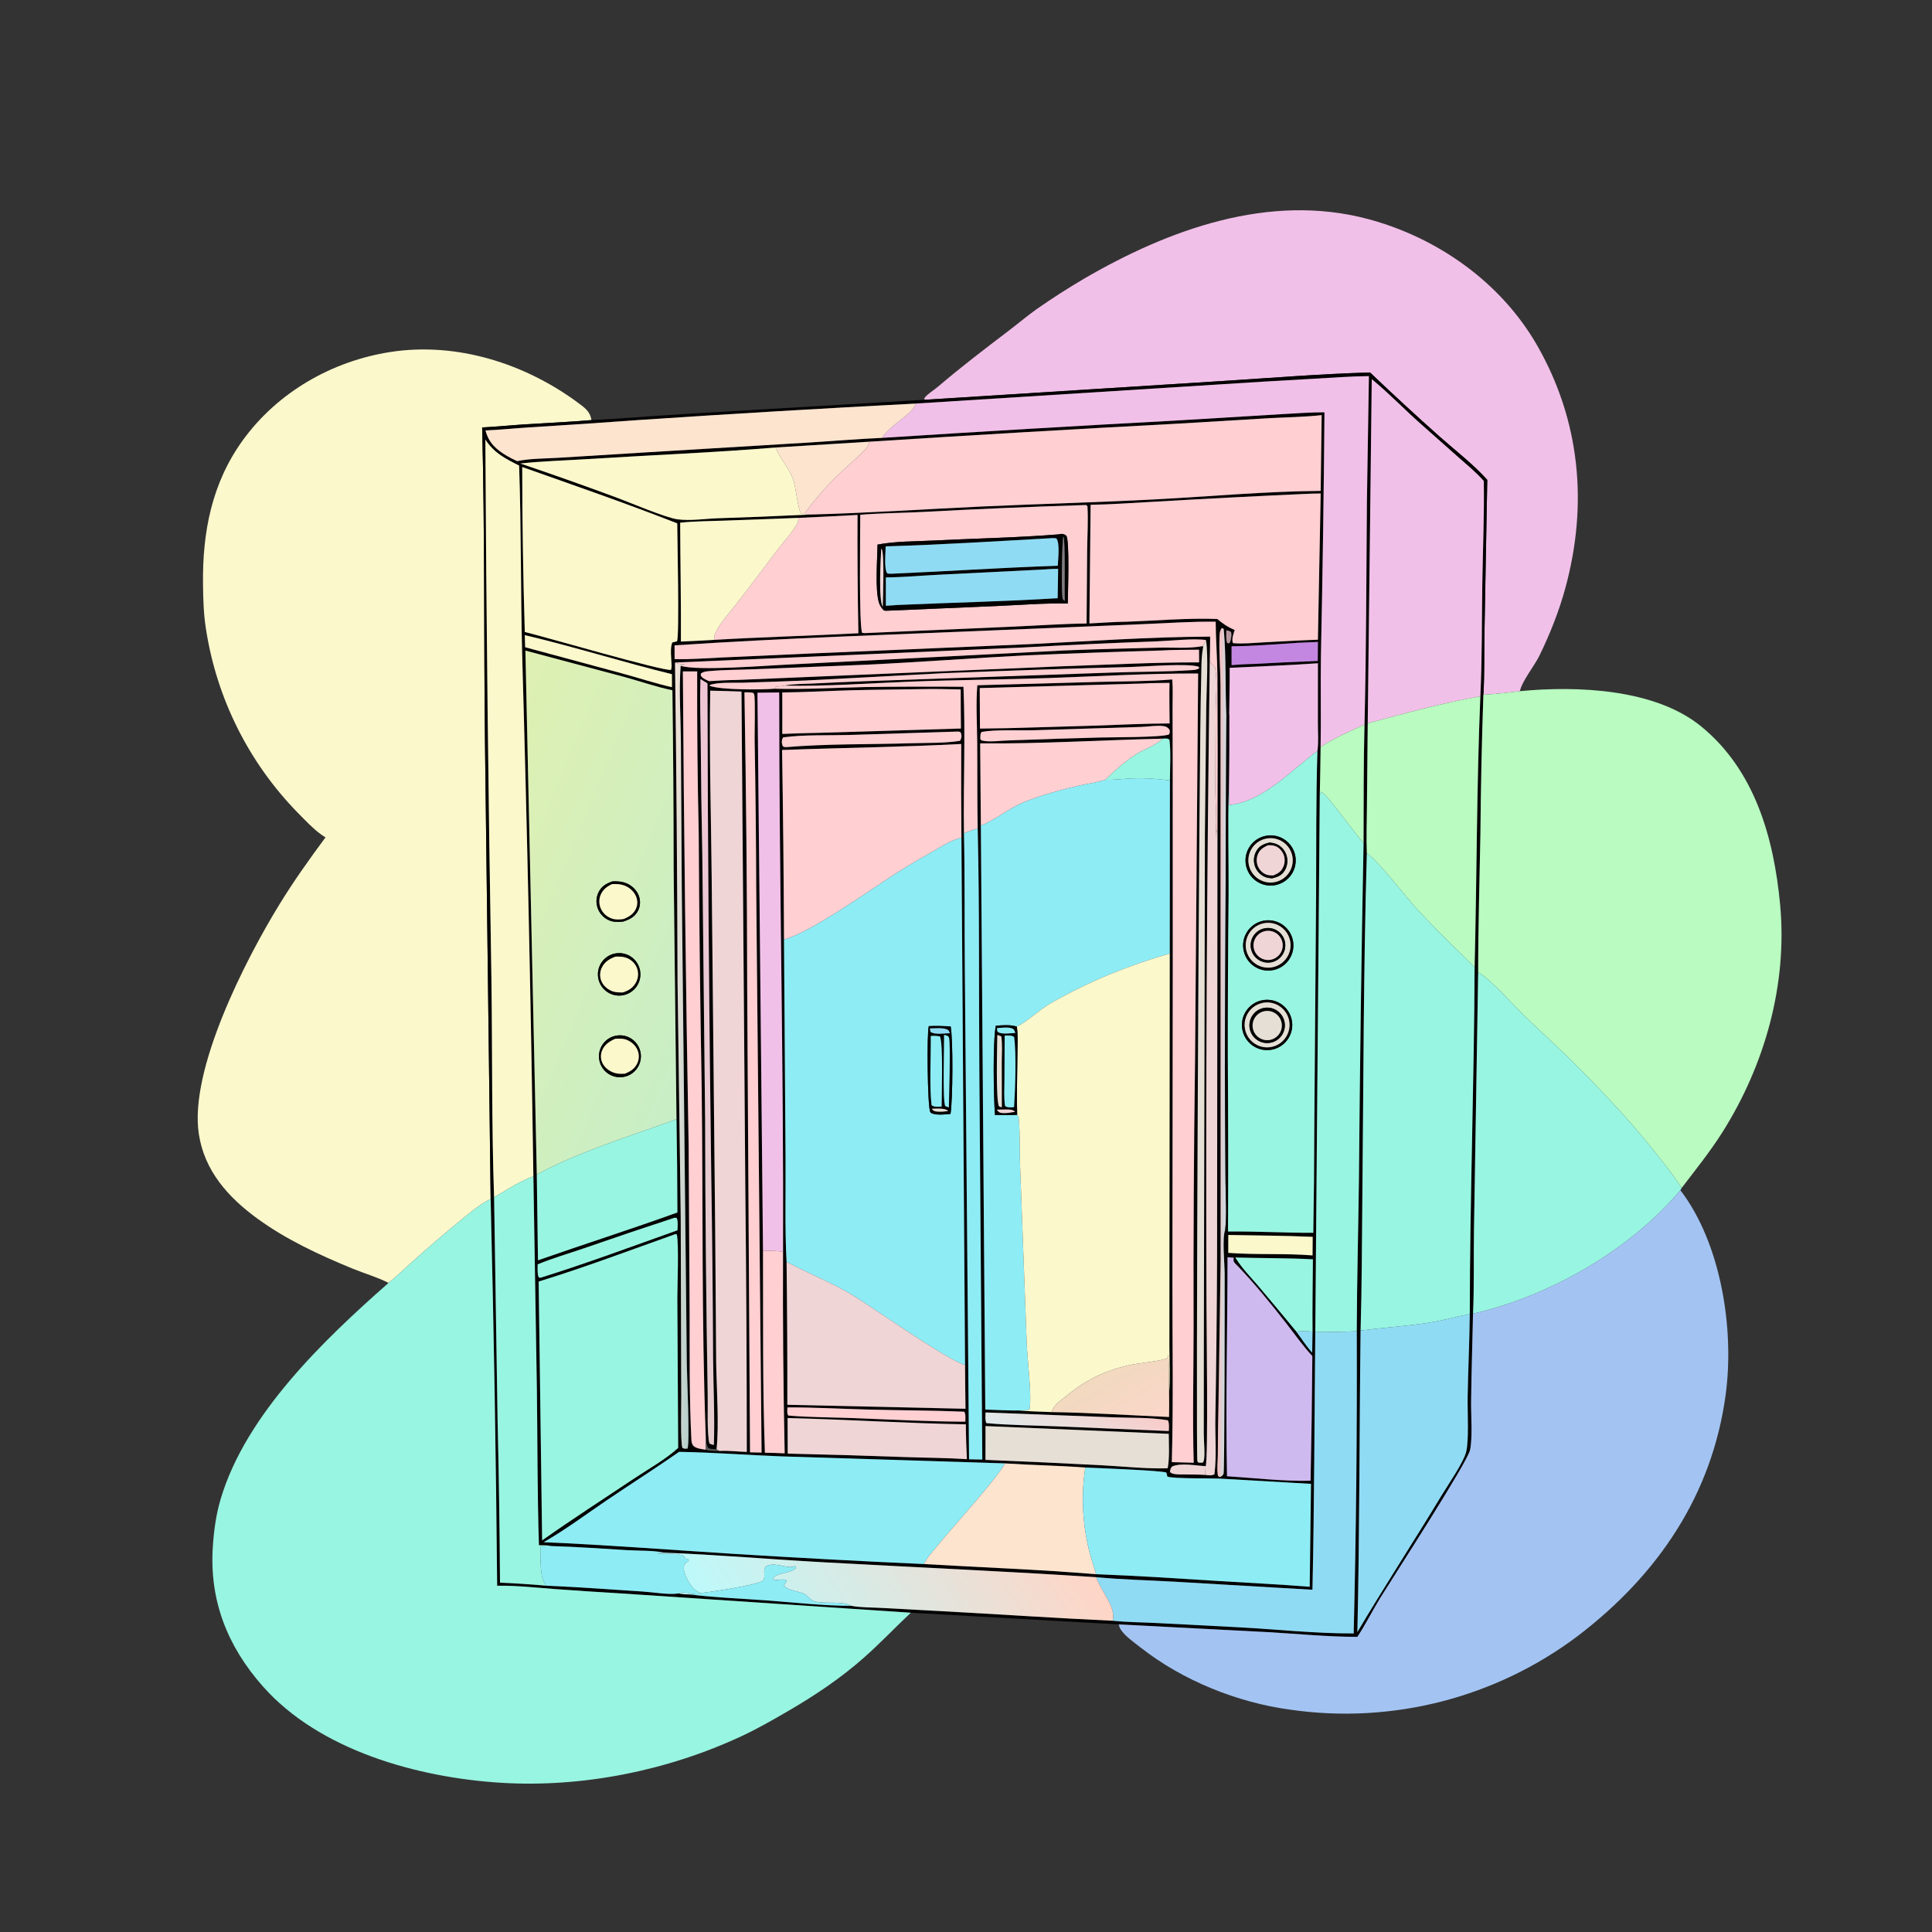 <svg width="1024" height="1024" viewBox="0 0 1024 1024" fill="none" xmlns="http://www.w3.org/2000/svg">
<rect x="0" y="0" width="1024" height="1024" fill="#333333" stroke="none"/>
<path d="M489.875 211.899C489.98 211.498 489.941 211.028 490.191 210.697C491.582 208.848 495.205 206.613 497.078 205.014C509.349 194.533 521.969 184.91 534.801 175.155C539.769 171.377 544.542 167.317 549.635 163.707C557.701 158.093 565.976 152.783 574.441 147.79C619.39 121.6 672.716 102.145 725.021 116.084C761.869 125.903 795.558 149.669 814.671 182.993C837.523 222.835 841.736 267.215 829.738 311.433C826.388 323.778 821.535 336.04 815.922 347.524C813.314 352.858 806.643 361.076 805.581 366.323C799.129 367.143 792.718 367.853 786.222 368.254C786.917 356.859 786.591 345.216 786.828 333.79L788.285 254.339C780.887 246.054 771.411 238.832 763.1 231.455C750.581 220.337 738.268 208.989 726.167 197.418C699.894 198.147 673.47 200.335 647.237 201.977L489.875 211.899Z" fill="#F1C0E8"/>
<path d="M313.482 222.651C301.724 223.656 289.897 224.165 278.118 224.914C270.592 225.393 263.077 226.185 255.547 226.547C256.98 282.609 256.4 338.711 257.062 394.783L260.049 635.505C254.78 637.944 249.595 642.433 245.064 646.075C236.132 653.255 227.561 660.723 218.998 668.337C214.68 672.176 210.444 676.379 205.929 679.965C200.042 676.928 192.968 674.903 186.798 672.366C169.225 665.141 151.733 657.049 136.313 645.804C120.854 634.531 108.372 620.508 105.39 601.093C100.146 566.949 130.248 508.435 148.096 479.359C155.608 467.121 163.974 455.345 172.536 443.82C171.636 443.3 170.766 442.728 169.933 442.107C165.637 438.944 161.691 434.666 157.923 430.878C131.848 404.248 114.789 370.107 109.149 333.266C107.913 325.465 107.701 317.666 107.6 309.786C107.244 282.015 112.251 255.952 128.856 233.117C147.27 207.794 176.057 191.348 206.884 186.57C242.072 181.116 278.268 192.637 306.519 213.587C309.976 216.15 312.835 218.173 313.482 222.651Z" fill="#FBF8CC"/>
<path d="M313.482 222.654C329.239 221.895 344.986 220.541 360.733 219.557L489.876 211.903L647.238 201.981C673.471 200.339 699.895 198.151 726.168 197.422C738.269 208.993 750.582 220.341 763.101 231.459C771.412 238.836 780.888 246.058 788.286 254.343L786.829 333.794C786.592 345.22 786.918 356.863 786.223 368.258C785.372 392.862 784.848 417.477 784.65 442.095C784.214 466.503 783.456 490.947 783.467 515.357L781.247 651.534C780.985 666.409 781.422 681.427 780.735 696.273C780.408 711.802 779.896 727.347 779.715 742.877C779.63 750.132 780.563 761.928 779.149 768.554C777.723 775.236 737.768 836.857 731.524 846.984C727.371 853.72 723.794 861.025 719.426 867.581C703.585 867.574 687.712 865.956 671.9 865.061L592.963 860.973L482.748 854.776L329.718 844.591C317.786 843.887 305.859 843.097 293.938 842.221C283.828 841.448 273.652 840.304 263.505 840.472C262.886 772.143 261.735 703.819 260.049 635.508L257.062 394.786C256.4 338.714 256.98 282.612 255.547 226.55C263.077 226.188 270.592 225.396 278.118 224.917C289.897 224.168 301.724 223.659 313.482 222.654ZM485.383 213.899C436.63 216.421 387.898 219.316 339.189 222.581C319.354 224.026 299.51 225.357 279.66 226.575C272.233 227.047 264.755 227.856 257.327 228.134C259.028 234.796 263.081 238.348 268.821 241.721C270.534 242.727 272.322 243.582 274.122 244.419C281.114 242.934 289.067 243.084 296.212 242.621L341.662 239.809L427.751 234.617C441.034 233.802 454.339 232.67 467.629 232.075C519.74 228.734 571.868 225.661 624.01 222.858L679.188 219.516C686.747 219.134 694.437 218.486 701.999 218.525C701.643 261.656 701.014 304.784 700.112 347.907C699.863 363.915 700.237 379.939 699.953 395.944C699.853 404.367 699.706 412.791 699.511 421.213L697.131 706.038C696.664 751.543 696.638 797.113 695.632 842.606L621.95 838.302C608.336 837.538 594.568 837.223 581.001 835.944C533.023 832.792 485.028 830.709 437.027 828.071C408.788 826.52 380.497 824.047 352.246 822.956C346.1 821.677 338.833 821.986 332.507 821.619C319.207 820.847 305.863 819.823 292.548 819.461C290.321 818.986 287.92 819.072 285.647 819.004C284.765 791.337 284.914 763.539 284.548 735.85L282.705 623.48C281.379 531.137 279.394 438.805 276.751 346.491C275.917 313.265 276.303 279.946 275.142 246.747C267.845 243.141 261.763 239.995 257.244 232.939C257.758 327.956 258.827 422.969 260.45 517.974C261.003 556.817 260.52 595.768 261.879 634.588L263.745 753.546C264.413 781.972 264.837 810.404 265.016 838.838C273.234 839.185 281.442 839.727 289.634 840.462C306.74 841.146 323.865 842.489 340.953 843.567C346.312 843.906 354.532 845.388 359.619 844.564C361.542 844.848 363.364 845.124 365.31 845.054C379.199 846.794 393.398 847.283 407.363 848.329C421.825 849.413 436.653 851.14 451.142 851.122C456.242 852.068 461.794 851.944 466.991 852.225L497.91 853.885C528.528 855.529 559.104 857.634 589.739 859.028C597.411 859.816 605.291 859.853 612.999 860.235L655.783 862.45C676.218 863.529 697.039 865.833 717.477 865.753C718.776 812.367 719.321 758.965 719.111 705.563C719.195 678.728 719.942 651.842 720.261 625.002C720.754 565.564 721.572 506.13 722.715 446.701C722.804 425.857 722.66 404.905 723.212 384.073C724.197 344.759 724.142 305.317 724.49 265.988L725.547 199.348C715.681 199.447 705.75 200.224 695.898 200.77C678.384 201.734 660.874 202.788 643.37 203.934L485.383 213.899ZM460.733 234.117L411.053 237.198C377.921 239.916 344.57 241.232 311.381 243.327C299.57 244.073 287.538 244.392 275.78 245.665C292.898 251.438 309.927 257.467 326.864 263.75C333.78 266.315 352.625 274.341 358.992 275.231C365.739 276.174 373.512 274.945 380.386 274.696C396.642 274.181 412.893 273.525 429.137 272.726C459.563 271.949 490.074 269.87 520.488 268.459C550.972 267.045 581.475 266.298 611.957 264.698C641.208 263.163 670.711 260.414 699.986 260.184L700.513 220.029C691.41 221.036 682.085 221.129 672.93 221.637L624.716 224.522C570.037 227.415 515.376 230.613 460.733 234.117ZM423.308 274.49L384.244 275.93C376.367 276.217 368.343 276.215 360.504 277.036C360.569 298.034 361.023 319.048 360.9 340.043C366.771 339.795 372.641 339.494 378.507 339.138C403.982 337.648 429.486 336.987 454.965 335.634C454.56 314.736 454.41 293.834 454.514 272.932C444.115 273.511 433.713 274.031 423.308 274.49ZM639.194 339.251C632.685 338.261 620.782 339.636 613.589 339.903C589.416 340.783 565.252 341.895 541.101 343.241L357.774 351.16C358.517 407.513 358.966 463.871 359.12 520.229L360.805 645.539L361.077 739.804C361.12 744.828 360.588 764.089 361.682 767.389C362.699 768.006 363.158 767.821 364.319 767.811C365.794 766.04 364.076 728.363 364.029 723.141L361.366 470.595L360.894 393.502C360.801 380.152 359.788 366.192 360.762 352.889C369.8 355.778 406.309 352.716 418.655 352.184L563.772 344.764C580.597 344.062 597.464 343.677 614.301 343.274C621.629 343.099 630.326 343.861 637.476 342.439C637.833 342.981 637.764 342.713 637.593 343.602C636.591 348.815 636.824 355.216 636.644 360.577C635.466 395.644 633.739 772.874 634.645 774.547C634.789 774.815 635.059 774.992 635.266 775.214L637.4 775.279C637.609 774.942 637.936 774.653 638.028 774.266C638.822 770.933 638.023 763.726 638.024 760.006L638.059 713.971L638.63 442.234L639.345 374.504C639.482 364.719 640.552 348.148 639.194 339.251ZM641.408 337.429C641.421 341.54 641.291 345.66 641.22 349.771C639.647 463.432 639.059 577.105 639.455 690.776C639.457 700.401 640.458 774.376 639.029 777.102C633.895 776.831 625.897 775.191 621.27 777.267C620.272 778.437 620.312 778.681 620.138 780.231C621.527 781.648 624.988 781.467 626.903 781.488C630.866 781.532 634.888 781.478 638.843 781.721C640.453 781.917 642.25 782.211 643.669 781.39C644.929 771.693 643.97 761.108 644.177 751.287C644.668 722.839 644.966 694.389 645.073 665.938L645.284 439.637C645.428 412.327 645.417 385.015 645.253 357.704C645.133 348.301 644.406 338.906 644.329 329.524C631.508 329.34 618.47 330.311 605.647 330.812L531.661 333.887C473.643 336.387 415.471 338.166 357.529 342.058L357.555 349.339C365.944 349.57 374.524 348.84 382.911 348.471L429.518 346.369L545.533 341.428C577.275 339.872 609.668 337.519 641.408 337.429ZM415.679 363.4C420.407 362.427 425.655 362.548 430.489 362.303C440.392 361.787 450.299 361.349 460.209 360.991L588.627 356.506C602.866 355.956 617.324 356.156 631.517 355.186C632.941 355.089 634.49 355.062 635.623 354.105L635.284 353.371C629.606 351.454 607.298 353.3 599.962 353.492C566.817 354.362 533.678 355.459 500.549 356.785L426.927 360.686C416.021 361.135 405.113 361.517 394.202 361.833C388.807 362.008 381.377 361.444 376.25 363L376.24 363.539C382.621 365.767 403.201 365.602 410.644 365.039C426.534 365.459 442.428 364.525 458.308 364.158C475.754 363.913 493.203 363.863 510.65 364.007C511.773 389.802 510.518 415.808 510.921 441.631C511.453 465.523 511.124 489.462 511.377 513.363L513.617 773.453L520.639 773.588L519.077 568.031C518.745 525.067 519.213 482.106 518.198 439.145C517.904 423.985 518.072 408.802 517.949 393.637C517.866 383.57 517.2 373.226 517.99 363.203L583.233 361.403C595.872 361.09 608.727 361.173 621.326 360.123C621.728 365.17 621.466 370.42 621.478 375.49L621.554 405.177L621.588 508.854L621.396 678.441C621.349 710.584 621.967 742.829 621.085 774.956L632.693 775.289C632.004 752.019 632.62 728.538 632.629 705.245C632.477 657.493 632.737 609.74 633.407 561.991L635.037 356.977C608.617 356.867 582.104 358.469 555.699 359.377C531.413 360.213 507.11 360.35 482.833 361.273C460.49 362.122 438.039 363.883 415.679 363.4ZM784.614 369.104C785.571 349.402 785.359 329.477 785.652 309.741C785.924 291.514 786.732 273.157 786.441 254.942C782.403 250.319 777.505 246.362 772.915 242.296L752.407 224.112C743.903 216.556 735.851 208.131 727.059 200.969L724.927 383.361L724.493 428.265C724.431 436.205 724.125 444.304 724.451 452.234C722.635 513.769 722.682 575.44 722.054 636.997C721.823 659.717 721.829 682.491 721.139 705.199C720.476 758.487 720.649 811.746 719.436 865.033C733.924 840.583 749.473 816.808 764.162 792.477C767.556 786.855 775.574 775.345 777.062 769.663C778.656 763.578 777.748 747.949 777.874 740.605C778.126 725.89 778.849 711.194 779.009 696.476C779.069 635.215 781.323 573.957 781.571 512.693C782.768 464.843 782.627 416.932 784.614 369.104ZM651.507 378.64L650.012 379.662C649.31 364.171 649.987 348.736 648.6 333.323L647.635 332.827C646.561 334.153 646.462 335.385 646.386 337.102C646.002 345.784 646.829 354.706 646.887 363.422L646.907 420.792L646.956 668.432L645.85 742.663C645.616 752.175 645.49 761.689 645.471 771.204C645.455 774.424 644.958 777.958 645.385 781.136C645.527 782.195 645.39 781.857 645.732 782.469C646.559 782.787 646.541 782.974 647.409 782.627L646.011 782.724L646.345 782.864C647.575 782.353 647.946 782.37 648.516 781.098C649.079 779.843 649.132 685.153 649.104 675.259C649.089 669.87 647.672 656.021 649.374 651.87L650.887 652.724C665.945 652.557 681.009 653.461 696.062 653.41C696.393 635.275 696.573 617.139 696.601 599.001L697.554 474.931C697.68 449.347 697.461 423.617 698.267 398.056C698.95 393.388 698.497 388.053 698.514 383.293L698.527 351.546C682.962 352.624 667.341 353.211 651.756 353.96C651.823 362.185 651.579 370.414 651.507 378.64ZM616.204 391.502C584.143 392.238 551.496 394.314 519.506 394.016L519.878 437.554L522.222 747.093C528.243 747.312 534.279 747.63 540.305 747.594C545.979 748.104 551.676 748.168 557.364 748.437C578.105 748.754 598.89 750.132 619.617 751.032C619.714 746.893 619.723 742.753 619.641 738.614C620.307 730.395 619.812 721.777 619.8 713.526L619.826 666.878L619.993 505.392L620.082 413.658C620.113 406.583 620.639 399.08 619.843 392.064C618.634 391.168 617.667 391.483 616.204 391.502ZM509.568 443.966C509.429 427.421 509.396 410.876 509.469 394.331C477.839 395.982 446.164 396.318 414.514 397.518C415.059 430.997 415.4 464.479 415.537 497.961L416.358 613.509C416.508 631.859 415.914 650.528 416.901 668.832C417.217 694.075 417.353 719.32 417.309 744.565L511.74 746.678C511.615 738.916 511.535 731.154 511.499 723.391L509.568 443.966ZM358.558 593.22L357.039 460.044C357.037 428.646 356.819 397.248 356.382 365.853C347.667 364.083 339.147 361.045 330.564 358.71L278.474 344.825L284.514 622.514L285.14 667.984C309.718 659.372 334.538 651.495 359.043 642.631C359.002 626.16 358.84 609.689 358.558 593.22ZM401.473 367.159L404.41 663.026C404.537 698.643 404.13 734.389 405.41 769.98C408.903 770.065 412.412 770.087 415.899 770.297C415.14 734.714 414.85 699.123 415.029 663.532C415.411 564.708 412.954 465.851 412.991 367.026L401.473 367.159ZM654.763 666.513C654.832 666.627 654.9 666.741 654.97 666.853L655.328 667.411C658.546 672.514 663.028 677.002 666.929 681.607C673.697 689.615 680.415 697.664 687.084 705.755C689.799 709.472 692.399 713.55 695.487 716.955L695.668 705.817C695.534 693.042 695.795 680.237 695.865 667.46C682.196 666.752 668.449 666.885 654.763 666.513ZM374.06 761.414C371.787 699.793 372.682 637.924 371.902 576.257C371.085 531.395 370.564 486.528 370.338 441.66C369.694 413.061 369.422 384.455 369.52 355.85L361.934 355.866C362.473 439.686 363.492 523.502 364.993 607.31L365.518 695.68C365.572 717.998 365.314 740.629 366.445 762.917C366.51 764.186 366.648 765.456 367.621 766.401C369.069 767.808 372.103 768.049 373.975 768.38C376.504 768.941 378.75 769.057 381.314 769.029C386.036 768.772 391.062 769.416 395.819 769.54C395.8 723.194 395.54 676.848 395.04 630.504L393.004 366.548C387.483 366.347 381.961 366.189 376.437 366.075C375.862 399.114 376.9 432.2 377.209 465.24L379.068 652.675L379.588 722.121C379.803 735.946 381.196 754.971 379.782 768.249C378.281 768.164 376.927 768.049 375.471 767.663C374.187 766.039 374.347 763.489 374.06 761.414ZM532.583 775.626L414.254 771.912C396.192 771.243 377.986 769.797 359.933 769.518C347.3 778.325 334.277 786.569 321.533 795.216C310.565 802.658 299.631 810.851 288.134 817.4C321.283 818.805 354.429 821.418 387.543 823.498C421.618 825.627 455.71 827.455 489.817 828.982C520.15 830.795 550.66 831.822 580.938 834.37C602.907 835.185 624.908 836.661 646.85 838.03C662.615 839.013 678.424 839.749 694.167 841.029L694.849 786.475L646.464 783.696C641.962 783.471 621.558 783.812 618.726 782.611L618.236 780.538C616.614 779.388 579.82 778.064 575.268 777.816C561.072 776.776 546.793 776.563 532.583 775.626ZM276.786 247.525C276.801 276.678 277.258 305.829 278.157 334.968C287.913 337.274 352.159 356.036 355.659 355.032C355.908 354.159 356.011 353.534 355.955 352.627C355.87 349.166 355.027 343.66 356.312 340.522C357.157 340.281 357.999 340.075 358.856 339.886C360.167 336.315 358.977 285.254 358.952 277.399C331.785 266.756 304.278 257.266 276.786 247.525ZM691.812 261.784C665.242 262.971 638.681 264.345 612.13 265.905C600.798 266.491 589.386 267.382 578.046 267.555L577.412 330.439C584.04 330.116 590.746 329.562 597.376 329.518C613.172 328.947 629.323 327.512 645.123 328.063C648.111 330.484 650.805 332.444 654.417 333.881C653.833 335.87 652.59 338.963 653.523 340.881C658.905 341.356 664.587 340.723 669.977 340.447C679.494 339.96 688.994 339.395 698.518 339.063L699.993 261.561C697.27 261.612 694.529 261.598 691.812 261.784ZM573.883 267.726C545.488 268.615 517.103 269.826 488.735 271.36C477.844 271.899 466.82 271.954 455.961 272.837C455.972 280.534 455.189 332.56 456.988 335.439L458.378 335.558L536.427 332.161C549.56 331.595 562.78 330.622 575.915 330.472L576.22 291.261C576.316 283.663 576.829 275.917 576.376 268.337L575.714 267.679L573.883 267.726ZM649.996 334.075C649.959 336.29 649.712 338.625 650.405 340.752L651.228 341.015L651.992 340.393C652.382 338.469 653.034 336.79 652.421 334.893C651.581 334.432 650.941 334.234 649.996 334.075ZM278.151 336.639L278.337 343.045L329.798 356.945C338.565 359.339 347.294 362.208 356.147 364.237L356.13 357.331C330.035 350.95 304.295 342.769 278.151 336.639ZM687.78 340.706C676.171 341.451 664.383 342.498 652.756 342.535V352.517C656.492 352.25 660.214 351.982 663.96 351.922C675.447 351.293 686.94 350.758 698.437 350.317L698.515 340.242L687.78 340.706ZM615.332 344.781C591.407 345.466 567.487 346.324 543.575 347.355C515.612 348.802 487.685 350.955 459.713 352.274L399.601 354.707C391.742 355.054 383.596 354.971 375.787 355.72C374.198 355.872 372.735 355.998 371.458 357.033C371.411 358.039 371.366 358.182 372.06 358.889C372.99 359.837 374.589 360.442 375.776 361.031C380.781 360.719 385.762 360.436 390.779 360.391L562.902 353.148C587.095 352.349 611.337 351.027 635.546 351.075L635.512 344.363C628.803 344.464 622.027 344.384 615.332 344.781ZM371.231 359.908C370.902 371.022 371.282 382.19 371.412 393.307C371.553 413.03 371.825 432.752 372.226 452.472L373.728 593.427C373.803 642.146 374.261 690.863 375.101 739.574C375.25 745.188 374.617 760.549 376.057 765.122C376.836 765.458 377.537 765.711 378.367 765.889C378.891 750.619 378.083 735.135 377.959 719.839C377.824 687.733 377.499 655.628 376.984 623.525C375.809 536.421 375.137 449.311 374.969 362.2L371.231 359.908ZM605.702 362.282L519.278 364.688L519.406 386.16L533.692 385.95L579.036 384.649C592.644 384.206 606.307 383.465 619.92 383.44C619.884 376.286 619.684 369.091 619.868 361.942C615.152 362.029 610.41 362.015 605.702 362.282ZM489.883 365.233C476.928 365.481 463.973 365.5 451.02 365.862C438.896 366.201 426.736 366.896 414.613 367.026C414.662 374.35 414.665 381.673 414.623 388.996C421.38 388.713 428.141 388.511 434.903 388.393L509.316 386.128C509.233 379.225 509.193 372.321 509.197 365.417C502.775 365.327 496.303 365.091 489.883 365.233ZM394.573 366.935C395.474 419.582 395.961 472.235 396.034 524.89L397.524 769.749L403.654 769.903L400.814 471.393C400.737 444.977 400.456 418.563 399.972 392.151C399.922 387.673 400.395 370.517 399.732 368.007C399.636 367.641 399.235 367.437 398.987 367.152C397.487 366.953 396.085 366.905 394.573 366.935ZM604.967 385.285L547.626 387.052C539.798 387.253 527.337 386.601 520.287 387.944C519.431 388.907 519.665 390.251 519.588 391.518C520.186 392.527 519.791 392.321 520.721 392.544C524.633 393.477 530.652 392.483 534.815 392.444C550.975 391.827 567.138 391.311 583.304 390.896C589.716 390.721 614.931 390.89 619.559 389.315C620.175 388.237 620.034 388.012 619.89 386.757C618.87 385.521 618.17 385.035 616.549 384.831C612.855 384.368 608.704 385.146 604.967 385.285ZM507.874 387.741L450.013 389.552C438.61 389.85 426.383 389.329 415.087 390.805C414.27 392.22 414.19 393.258 414.663 394.837C414.738 395.088 414.838 395.331 414.925 395.578C415.433 395.785 415.828 395.988 416.381 396.02C438.455 394.15 461.079 394.619 483.235 393.93C491.618 393.669 500.589 393.979 508.851 392.645C509.474 391.567 509.796 390.427 509.489 389.178C509.337 388.564 509.254 388.46 508.997 387.952L507.874 387.741ZM357.343 645.487C341.424 650.693 325.554 656.048 309.734 661.55C301.529 664.364 292.994 666.826 284.984 670.125C284.971 672.393 284.72 674.844 285.486 677.002C286.453 677.269 286.066 677.304 286.638 677.189C310.955 669.591 335.061 660.618 359.08 652.071C359.139 649.988 359.452 647.628 358.744 645.645C357.661 645.38 358.131 645.371 357.343 645.487ZM358.188 654.038C334.108 662.574 309.913 671.764 285.502 679.246L287.348 816.427C303.37 805.124 319.925 794.439 336.241 783.559C343.941 778.423 352.594 773.648 359.446 767.433L359.002 688.127C359 681.95 359.886 658.949 358.724 654.341L358.188 654.038ZM651.026 654.566L651.013 664.035C665.857 665.179 680.839 664.205 695.673 665.39L695.749 655.551C680.845 654.91 665.939 654.843 651.026 654.566ZM650.621 666.363C650.604 705.023 649.537 743.79 650.345 782.433C664.287 783.325 680.907 785.239 694.632 784.807C695.092 762.786 695.405 740.762 695.572 718.737C690.519 713.348 686.24 707.136 681.683 701.32C673.543 690.933 665.081 680.446 655.933 670.941C654.81 669.774 653.587 669.052 653.799 667.321C653.828 667.085 653.899 666.856 653.948 666.623C652.837 666.507 651.736 666.418 650.621 666.363ZM417.367 745.959C417.308 747.585 417.009 748.816 417.773 750.274C429.608 751.274 441.707 751.209 453.595 751.675C472.893 752.431 492.344 753.47 511.65 753.515C511.66 751.832 511.927 749.72 511.104 748.228C494.195 747.542 477.203 747.528 460.277 747.099C445.998 746.737 431.641 745.896 417.367 745.959ZM522.368 748.629C522.339 750.404 522.02 752.662 522.795 754.288C535.132 755.41 547.699 755.475 560.087 755.988L619.504 758.485C619.54 756.626 619.824 754.511 619.04 752.788C609.643 751.149 598.914 751.575 589.333 751.182L522.368 748.629ZM417.442 751.592L417.51 770.451C438.348 770.93 459.183 771.542 480.013 772.288C490.81 772.665 501.691 772.681 512.467 773.378C512.209 767.243 511.917 761.077 511.929 754.936C480.439 754.402 448.936 752.346 417.442 751.592ZM522.342 755.849L522.326 773.763C543.146 774.589 563.96 775.558 584.766 776.67C595.981 777.259 607.7 778.584 618.902 778.221C619.989 772.349 619.488 765.92 619.469 759.957L522.342 755.849Z" fill="#030202"/>
<path d="M485.383 213.899L643.37 203.934C660.874 202.788 678.384 201.734 695.898 200.77C705.75 200.224 715.681 199.447 725.547 199.348L724.49 265.988C724.142 305.317 724.197 344.759 723.212 384.073C715.277 387.683 707.255 391.128 699.953 395.944C700.237 379.939 699.863 363.915 700.112 347.907C701.014 304.784 701.643 261.656 701.999 218.525C694.437 218.486 686.747 219.134 679.188 219.516L624.01 222.858C571.868 225.661 519.74 228.734 467.629 232.075C471.256 225.489 483.811 219.578 485.383 213.899Z" fill="#F1C0E8"/>
<path d="M784.613 369.104C764.488 372.563 744.647 378.107 724.926 383.361L727.058 200.969C735.85 208.131 743.902 216.556 752.406 224.112L772.914 242.296C777.504 246.362 782.402 250.319 786.44 254.942C786.731 273.157 785.923 291.514 785.651 309.741C785.358 329.477 785.57 349.402 784.613 369.104Z" fill="#F1C0E8"/>
<path d="M257.326 228.133C264.754 227.855 272.232 227.046 279.659 226.574C299.509 225.356 319.353 224.025 339.188 222.58C387.897 219.315 436.629 216.42 485.382 213.898C483.81 219.577 471.255 225.488 467.628 232.074C454.338 232.669 441.033 233.801 427.75 234.616L341.661 239.808L296.211 242.62C289.066 243.083 281.113 242.933 274.121 244.418C272.321 243.581 270.533 242.726 268.82 241.72C263.08 238.347 259.027 234.795 257.326 228.133Z" fill="#FDE4CF"/>
<path d="M460.731 234.115C515.374 230.611 570.035 227.413 624.714 224.52L672.928 221.635C682.083 221.127 691.408 221.034 700.511 220.027L699.984 260.182C670.709 260.412 641.206 263.161 611.955 264.696C581.473 266.296 550.97 267.043 520.486 268.457C490.072 269.868 459.561 271.947 429.135 272.724L426.205 272.351C431.513 265.268 437.353 258.36 443.711 252.199C448.725 247.341 454.287 242.809 459.012 237.695C460.063 236.558 460.392 235.608 460.731 234.115Z" fill="#FFCFD2"/>
<path d="M282.703 623.479C275.511 626.06 268.467 630.755 261.877 634.586C260.518 595.766 261.001 556.815 260.448 517.972C258.825 422.967 257.756 327.954 257.242 232.938C261.761 239.994 267.843 243.139 275.14 246.745C276.301 279.944 275.915 313.264 276.749 346.49C279.392 438.804 281.377 531.136 282.703 623.479Z" fill="#FBF8CC"/>
<path d="M411.053 237.194L460.733 234.113C460.394 235.606 460.065 236.556 459.014 237.693C454.289 242.807 448.727 247.339 443.713 252.197C437.355 258.358 431.515 265.266 426.207 272.349L424.756 272.303C422.79 270.156 421.915 258.325 420.423 254.203C418.139 247.893 413.472 243.191 411.053 237.194Z" fill="#FDE4CF"/>
<path d="M275.779 245.662C287.537 244.389 299.569 244.07 311.38 243.324C344.569 241.229 377.92 239.913 411.052 237.195C413.471 243.192 418.138 247.894 420.422 254.204C421.914 258.326 422.789 270.157 424.755 272.304L426.206 272.35L429.136 272.723C412.892 273.522 396.641 274.178 380.385 274.693C373.511 274.942 365.738 276.171 358.991 275.228C352.624 274.338 333.779 266.312 326.863 263.747C309.926 257.464 292.897 251.435 275.779 245.662Z" fill="#FBF8CC"/>
<path d="M278.156 334.966C277.257 305.827 276.8 276.676 276.785 247.523C304.277 257.264 331.784 266.754 358.951 277.397C358.976 285.252 360.166 336.313 358.855 339.884C357.998 340.073 357.156 340.279 356.311 340.52C355.026 343.658 355.869 349.164 355.954 352.625C356.01 353.532 355.907 354.157 355.658 355.03C352.158 356.034 287.912 337.272 278.156 334.966Z" fill="#FBF8CC"/>
<path d="M578.044 267.553C589.384 267.38 600.796 266.489 612.128 265.903C638.679 264.343 665.24 262.969 691.81 261.782C694.527 261.596 697.268 261.61 699.991 261.559L698.516 339.061C688.992 339.393 679.492 339.958 669.975 340.445C664.585 340.721 658.903 341.354 653.521 340.879C652.588 338.961 653.831 335.868 654.415 333.879C650.803 332.442 648.109 330.482 645.121 328.061C629.321 327.51 613.17 328.945 597.374 329.516C590.744 329.56 584.038 330.114 577.41 330.437L578.044 267.553Z" fill="#FFCFD2"/>
<path d="M455.959 272.834C466.818 271.951 477.842 271.896 488.733 271.357C517.101 269.823 545.486 268.612 573.881 267.723L575.712 267.676L576.374 268.334C576.827 275.914 576.314 283.66 576.218 291.258L575.913 330.469C562.778 330.619 549.558 331.592 536.425 332.158L458.376 335.555L456.986 335.436C455.187 332.557 455.97 280.531 455.959 272.834ZM561.121 283.228C539.016 284.989 516.689 285.391 494.529 286.503C484.931 286.985 474.519 286.829 465.093 288.649C465.025 296.508 463.675 312.665 465.937 319.651C466.453 321.246 467.39 322.384 468.52 323.587L469.624 323.712L527.893 321.224C540.52 320.664 553.324 319.618 565.954 319.877C565.979 314.746 567.043 285.582 565.087 283.892C564.225 283.147 563.165 282.852 562.033 283.006C561.723 283.048 561.425 283.154 561.121 283.228Z" fill="#FFCFD2"/>
<path d="M423.307 274.488C433.712 274.029 444.114 273.509 454.513 272.93C454.409 293.832 454.559 314.734 454.964 335.632C429.485 336.985 403.981 337.646 378.506 339.136C378.522 337.898 378.584 336.69 379.115 335.551C381.704 330.002 386.733 324.642 390.505 319.803C397.867 310.358 404.993 300.741 412.237 291.207C415.478 286.94 419.615 282.552 422.296 277.937C422.902 276.894 423.116 275.665 423.307 274.488Z" fill="#FFCFD2"/>
<path d="M360.504 277.034C368.343 276.213 376.367 276.215 384.244 275.928L423.308 274.488C423.117 275.665 422.903 276.894 422.297 277.937C419.616 282.552 415.479 286.94 412.238 291.207C404.994 300.741 397.868 310.358 390.506 319.803C386.734 324.642 381.705 330.002 379.116 335.551C378.585 336.69 378.523 337.898 378.507 339.136C372.641 339.492 366.771 339.793 360.9 340.041C361.023 319.046 360.569 298.032 360.504 277.034Z" fill="#FBF8CC"/>
<path d="M465.094 288.651C474.52 286.831 484.932 286.987 494.53 286.505C516.69 285.393 539.017 284.991 561.122 283.23C561.426 283.156 561.724 283.05 562.034 283.008C563.166 282.854 564.226 283.149 565.088 283.894C567.044 285.584 565.98 314.748 565.955 319.879C553.325 319.62 540.521 320.666 527.894 321.226L469.625 323.714L468.521 323.589C467.391 322.386 466.454 321.248 465.938 319.653C463.676 312.667 465.026 296.51 465.094 288.651ZM563.617 284.282C562.881 286.6 562.389 315.831 563.329 317.528C563.542 317.912 564.055 318.245 564.35 318.485C564.077 313.115 564.775 286.578 563.617 284.282ZM558.101 285.202C528.602 286.85 498.95 288.714 469.425 289.594C469.417 292.719 468.403 301.642 470.32 303.966C470.985 304.021 471.711 304.144 472.374 304.092C501.802 302.838 531.213 300.836 560.65 299.864C560.743 296.712 561.931 287.729 559.848 285.333L558.101 285.202ZM467.072 290.824C466.757 296.161 465.561 318.049 467.884 321.647C467.994 317.843 468.873 292.695 467.299 291.024C467.23 290.95 467.148 290.891 467.072 290.824ZM554.191 301.786L497.047 304.652C487.903 305.101 478.656 305.98 469.515 306.038L469.523 321.063C471.637 320.925 473.767 320.836 475.876 320.639C504.093 319.394 532.391 318.8 560.579 317.061L560.835 301.485C558.627 301.557 556.388 301.553 554.191 301.786Z" fill="#030202"/>
<path d="M564.35 318.484C564.055 318.244 563.542 317.911 563.329 317.527C562.389 315.83 562.881 286.599 563.617 284.281C564.775 286.577 564.077 313.114 564.35 318.484Z" fill="#807D80"/>
<path d="M469.425 289.591C498.95 288.711 528.602 286.847 558.101 285.199L559.848 285.33C561.931 287.726 560.743 296.709 560.65 299.861C531.213 300.833 501.802 302.835 472.374 304.089C471.711 304.141 470.985 304.018 470.32 303.963C468.403 301.639 469.417 292.716 469.425 289.591Z" fill="#90DBF4"/>
<path d="M467.885 321.647C465.562 318.049 466.758 296.161 467.073 290.824C467.149 290.891 467.231 290.95 467.3 291.024C468.874 292.695 467.995 317.843 467.885 321.647Z" fill="#F0D5D6"/>
<path d="M469.516 306.037C478.657 305.979 487.904 305.1 497.048 304.651L554.192 301.785C556.389 301.552 558.628 301.556 560.836 301.484L560.58 317.06C532.392 318.799 504.094 319.393 475.877 320.638C473.768 320.835 471.638 320.924 469.524 321.062L469.516 306.037Z" fill="#90DBF4"/>
<path d="M641.218 349.77C641.289 345.659 641.419 341.539 641.406 337.428C609.666 337.518 577.273 339.871 545.531 341.427L429.516 346.368L382.909 348.47C374.522 348.839 365.942 349.569 357.553 349.338L357.527 342.057C415.469 338.165 473.641 336.386 531.659 333.886L605.645 330.811C618.468 330.31 631.506 329.339 644.327 329.523C644.404 338.905 645.131 348.3 645.251 357.703C645.415 385.014 645.426 412.326 645.282 439.636C644.611 440.446 644.732 441.77 644.703 442.804C644.697 443.031 644.696 443.257 644.692 443.483L644.325 442.932C645.172 434.168 644.051 424.865 644.142 416.023L644.319 377.184C644.378 369.778 645.475 360.559 643.902 353.408C642.909 352.583 641.83 351.822 641.43 350.54C641.35 350.286 641.288 350.027 641.218 349.77Z" fill="#FFCFD2"/>
<path d="M649.373 651.867C647.671 656.018 649.088 669.867 649.103 675.256C649.131 685.15 649.078 779.84 648.515 781.095C647.945 782.367 647.574 782.35 646.344 782.861L646.01 782.721L647.408 782.624C646.54 782.971 646.558 782.784 645.731 782.466C645.389 781.854 645.526 782.192 645.384 781.133C644.957 777.955 645.454 774.421 645.47 771.201C645.489 761.686 645.615 752.172 645.849 742.66L646.955 668.429L646.906 420.789L646.886 363.419C646.828 354.703 646.001 345.781 646.385 337.099C646.461 335.382 646.56 334.15 647.634 332.824L648.599 333.32C649.986 348.733 649.309 364.168 650.011 379.659L649.204 565.869L649.555 625.855C649.571 634.272 650.356 643.531 649.373 651.867Z" fill="url(#paint0_linear_2247_5685)"/>
<path d="M651.991 340.392L651.227 341.014L650.404 340.751C649.711 338.624 649.958 336.289 649.995 334.074C650.94 334.233 651.58 334.431 652.42 334.892C653.033 336.789 652.381 338.468 651.991 340.392Z" fill="#B898A0"/>
<path d="M278.336 343.043L278.15 336.637C304.294 342.767 330.034 350.948 356.129 357.329L356.146 364.235C347.293 362.206 338.564 359.337 329.797 356.943L278.336 343.043Z" fill="#FBF8CC"/>
<path d="M639.193 339.248C638.716 340.462 638.351 341.214 637.554 342.24C637.511 342.295 637.501 342.37 637.475 342.436C630.325 343.858 621.628 343.096 614.3 343.271C597.463 343.674 580.596 344.059 563.771 344.761L418.654 352.181C406.308 352.713 369.799 355.775 360.761 352.886C360.902 352.796 361.028 352.675 361.184 352.615C362 352.303 362.117 352.51 362.957 351.945C361.475 351.985 360.037 352.089 358.634 351.525C358.344 351.409 358.06 351.28 357.773 351.157L541.1 343.238C565.251 341.892 589.415 340.78 613.588 339.9C620.781 339.633 632.684 338.258 639.193 339.248Z" fill="#FFCFD2"/>
<path d="M637.475 342.438C637.501 342.372 637.511 342.297 637.554 342.242C638.351 341.216 638.716 340.464 639.193 339.25C640.551 348.147 639.481 364.718 639.344 374.503L638.629 442.233L638.058 713.97L638.023 760.005C638.022 763.725 638.821 770.932 638.027 774.265C637.935 774.652 637.608 774.941 637.399 775.278L635.265 775.213C635.058 774.991 634.788 774.814 634.644 774.546C633.738 772.873 635.465 395.643 636.643 360.576C636.823 355.215 636.59 348.814 637.592 343.601C637.763 342.712 637.832 342.98 637.475 342.438Z" fill="#E6DFD5"/>
<path d="M652.756 342.531C664.383 342.494 676.171 341.447 687.78 340.702L698.515 340.238L698.437 350.313C686.94 350.754 675.447 351.289 663.96 351.918C660.214 351.978 656.492 352.246 652.756 352.513V342.531Z" fill="#C487E1"/>
<path d="M375.775 361.027C374.588 360.438 372.989 359.833 372.059 358.885C371.365 358.178 371.41 358.035 371.457 357.029C372.734 355.994 374.197 355.868 375.786 355.716C383.595 354.967 391.741 355.05 399.6 354.703L459.712 352.27C487.684 350.951 515.611 348.798 543.574 347.351C567.486 346.32 591.406 345.462 615.331 344.777C622.026 344.38 628.802 344.46 635.511 344.359L635.545 351.071C611.336 351.023 587.094 352.345 562.901 353.144L390.778 360.387C385.761 360.432 380.78 360.715 375.775 361.027Z" fill="#FFCFD2"/>
<path d="M358.557 593.219C333.915 602.271 307.647 610.05 284.513 622.513L278.473 344.824L330.563 358.709C339.146 361.044 347.666 364.082 356.381 365.852C356.818 397.247 357.036 428.645 357.038 460.043L358.557 593.219ZM324.679 467.126C321.236 468.301 318.667 469.789 317.088 473.232C315.87 475.952 315.822 479.053 316.958 481.808C318.113 484.62 320.369 486.835 323.2 487.939C325.499 488.814 327.929 488.733 330.333 488.444C333.691 487.345 336.524 485.934 338.199 482.65C339.413 480.271 339.523 477.42 338.636 474.913C337.607 472.002 335.266 469.651 332.488 468.36C330 467.203 327.379 467.036 324.679 467.126ZM325.19 505.558C319.251 507.186 315.718 513.281 317.258 519.244C318.799 525.207 324.841 528.829 330.826 527.377C334.777 526.419 337.905 523.406 339.012 519.494C340.119 515.582 339.033 511.377 336.17 508.49C333.307 505.604 329.111 504.483 325.19 505.558ZM326.571 548.92C320.49 550.035 316.487 555.897 317.663 561.967C318.838 568.036 324.74 571.98 330.798 570.745C336.771 569.526 340.648 563.724 339.489 557.74C338.329 551.755 332.567 547.82 326.571 548.92Z" fill="url(#paint1_linear_2247_5685)"/>
<path d="M641.219 349.77C641.289 350.027 641.351 350.286 641.431 350.54C641.831 351.822 642.91 352.583 643.903 353.408C645.476 360.559 644.379 369.778 644.32 377.184L644.143 416.023C644.052 424.865 645.173 434.168 644.326 442.932L644.693 443.483C644.697 443.257 644.698 443.031 644.704 442.804C644.733 441.77 644.612 440.446 645.283 439.636L645.072 665.936C644.965 694.387 644.667 722.837 644.176 751.285C643.969 761.106 644.928 771.692 643.668 781.389C642.249 782.21 640.452 781.916 638.842 781.72C638.801 780.158 638.891 778.656 639.028 777.1C640.457 774.374 639.456 700.4 639.454 690.775C639.058 577.104 639.646 463.431 641.219 349.77Z" fill="#F0D5D6"/>
<path d="M357.773 351.156C358.06 351.279 358.344 351.408 358.634 351.524C360.037 352.088 361.475 351.984 362.957 351.944C362.117 352.509 362 352.302 361.184 352.614C361.028 352.674 360.902 352.795 360.761 352.885C359.787 366.188 360.8 380.148 360.893 393.498L361.365 470.591L364.028 723.137C364.075 728.359 365.793 766.036 364.318 767.807C363.157 767.817 362.698 768.002 361.681 767.385C360.587 764.085 361.119 744.824 361.076 739.8L360.804 645.535L359.119 520.225C358.965 463.867 358.516 407.509 357.773 351.156Z" fill="url(#paint2_linear_2247_5685)"/>
<path d="M651.506 378.637C651.578 370.411 651.822 362.182 651.755 353.957C667.34 353.208 682.961 352.621 698.526 351.543L698.513 383.29C698.496 388.05 698.949 393.385 698.266 398.053C683.868 408.586 669.813 424.706 651.336 426.758C651.337 423.936 651.529 420.971 651.311 418.166C651.468 404.99 651.533 391.813 651.506 378.637Z" fill="#F1C0E8"/>
<path d="M415.677 363.396L414.706 363.577C413.519 363.793 412.356 363.887 411.153 363.97C410.643 364.86 410.738 364.478 410.642 365.035C403.199 365.598 382.619 365.763 376.238 363.535L376.248 362.996C381.375 361.44 388.805 362.004 394.2 361.829C405.111 361.513 416.019 361.131 426.925 360.682L500.547 356.781C533.676 355.455 566.815 354.358 599.96 353.488C607.296 353.296 629.604 351.45 635.282 353.367L635.621 354.101C634.488 355.058 632.939 355.085 631.515 355.182C617.322 356.152 602.864 355.952 588.625 356.502L460.207 360.987C450.297 361.345 440.39 361.783 430.487 362.299C425.653 362.544 420.405 362.423 415.677 363.396Z" fill="#FFCFD2"/>
<path d="M369.52 355.848C369.422 384.453 369.694 413.059 370.338 441.658C370.564 486.526 371.085 531.393 371.902 576.255C372.682 637.922 371.787 699.791 374.06 761.412L373.975 768.378C372.103 768.047 369.069 767.806 367.621 766.399C366.648 765.454 366.51 764.184 366.445 762.915C365.314 740.627 365.572 717.996 365.518 695.678L364.993 607.308C363.492 523.5 362.473 439.684 361.934 355.864L369.52 355.848Z" fill="#FFCFD2"/>
<path d="M410.643 365.036C410.739 364.479 410.644 364.861 411.154 363.971C412.357 363.888 413.52 363.794 414.707 363.578L415.678 363.397C438.038 363.88 460.489 362.119 482.832 361.27C507.109 360.347 531.412 360.21 555.698 359.374C582.103 358.466 608.616 356.864 635.036 356.974L633.406 561.988C632.736 609.737 632.476 657.49 632.628 705.242C632.619 728.535 632.003 752.016 632.692 775.286L621.084 774.953C621.966 742.826 621.348 710.581 621.395 678.438L621.587 508.851L621.553 405.174L621.477 375.487C621.465 370.417 621.727 365.167 621.325 360.12C608.726 361.17 595.871 361.087 583.232 361.4L517.989 363.2C517.199 373.223 517.865 383.567 517.948 393.634C518.071 408.799 517.903 423.982 518.197 439.142C515.682 439.809 513.335 440.672 510.92 441.628C510.517 415.805 511.772 389.799 510.649 364.004C493.202 363.86 475.753 363.91 458.307 364.155C442.427 364.522 426.533 365.456 410.643 365.036Z" fill="#FFCFD2"/>
<path d="M378.366 765.887C377.536 765.709 376.835 765.456 376.056 765.12C374.616 760.547 375.249 745.186 375.1 739.572C374.26 690.861 373.802 642.144 373.727 593.425L372.225 452.47C371.824 432.75 371.552 413.028 371.411 393.305C371.281 382.188 370.901 371.02 371.23 359.906L374.968 362.198C375.136 449.309 375.808 536.419 376.983 623.523C377.498 655.626 377.823 687.731 377.958 719.837C378.082 735.133 378.89 750.617 378.366 765.887Z" fill="url(#paint3_linear_2247_5685)"/>
<path d="M519.277 364.687L605.701 362.281C610.409 362.014 615.151 362.028 619.867 361.941C619.683 369.09 619.883 376.285 619.919 383.439C606.306 383.464 592.643 384.205 579.035 384.648L533.691 385.949L519.405 386.159L519.277 364.687Z" fill="#FFCFD2"/>
<path d="M414.611 367.025C426.734 366.895 438.894 366.2 451.018 365.861C463.971 365.499 476.926 365.48 489.881 365.232C496.301 365.09 502.773 365.326 509.195 365.416C509.191 372.32 509.231 379.224 509.314 386.127L434.901 388.392C428.139 388.51 421.378 388.712 414.621 388.995C414.663 381.672 414.66 374.349 414.611 367.025Z" fill="#FFCFD2"/>
<path d="M786.223 368.254C792.719 367.853 799.13 367.143 805.582 366.323C835.791 363.44 877.138 364.953 901.713 385.056C930.199 408.358 940.18 444.219 943.494 479.364C947.48 521.638 935.421 564.496 912.863 600.187C906.365 610.469 898.667 619.999 891.301 629.664C887.173 623.116 882.181 616.968 877.376 610.91C862.655 592.35 846.043 574.936 829.092 558.408C821.938 551.433 814.482 544.772 807.343 537.781C801.155 531.723 790.482 519.433 783.467 515.353C783.456 490.943 784.214 466.499 784.65 442.091C784.848 417.473 785.372 392.858 786.223 368.254Z" fill="#B9FBC0"/>
<path d="M379.781 768.248C381.195 754.97 379.802 735.945 379.587 722.12L379.067 652.674L377.208 465.239C376.899 432.199 375.861 399.113 376.436 366.074C381.96 366.188 387.482 366.346 393.003 366.547L395.039 630.503C395.539 676.847 395.799 723.193 395.818 769.539C391.061 769.415 386.035 768.771 381.313 769.028L379.781 768.248Z" fill="#F0D5D6"/>
<path d="M397.523 769.748L396.033 524.889C395.96 472.234 395.473 419.581 394.572 366.934C396.084 366.904 397.486 366.952 398.986 367.151C399.234 367.436 399.635 367.64 399.731 368.006C400.394 370.516 399.921 387.672 399.971 392.15C400.455 418.562 400.736 444.976 400.813 471.392L403.653 769.902L397.523 769.748Z" fill="#FFCFD2"/>
<path d="M404.41 663.023L401.473 367.156L412.991 367.023C412.954 465.848 415.411 564.705 415.029 663.529C411.449 662.848 408.031 662.915 404.41 663.023Z" fill="#F1C0E8"/>
<path d="M724.927 383.359C744.648 378.105 764.488 372.561 784.613 369.102C782.626 416.93 782.768 464.841 781.571 512.691C771.463 502.559 760.953 492.594 751.269 482.07C744.71 474.943 730.837 456.64 724.451 452.232C724.125 444.302 724.431 436.203 724.493 428.263L724.927 383.359Z" fill="#B9FBC0"/>
<path d="M650.01 379.659L651.505 378.637C651.532 391.813 651.467 404.99 651.31 418.166C650.724 436.807 651.274 455.504 651.189 474.152C650.882 502.602 650.74 531.053 650.763 559.505C650.978 590.576 651.019 621.649 650.885 652.721L649.372 651.867C650.355 643.531 649.57 634.272 649.554 625.855L649.203 565.869L650.01 379.659Z" fill="#030202"/>
<path d="M699.952 395.941C707.254 391.125 715.276 387.68 723.211 384.07C722.659 404.902 722.803 425.854 722.714 446.698C718.664 442.905 703.295 420.564 700.218 419.718L699.51 421.21C699.705 412.788 699.852 404.364 699.952 395.941Z" fill="#B9FBC0"/>
<path d="M534.815 392.442C530.652 392.481 524.633 393.475 520.721 392.542C519.791 392.319 520.186 392.525 519.588 391.516C519.665 390.249 519.431 388.905 520.287 387.942C527.337 386.599 539.798 387.251 547.626 387.05L604.967 385.283C608.704 385.144 612.855 384.366 616.549 384.829C618.17 385.033 618.87 385.519 619.89 386.755C620.034 388.01 620.175 388.235 619.559 389.313C614.931 390.888 589.716 390.719 583.304 390.894C567.138 391.309 550.975 391.825 534.815 392.442Z" fill="#FFCFD2"/>
<path d="M416.379 396.017C415.826 395.985 415.431 395.782 414.923 395.575C414.836 395.328 414.736 395.085 414.661 394.834C414.188 393.255 414.268 392.217 415.085 390.802C426.381 389.326 438.608 389.847 450.011 389.549L507.872 387.738L508.995 387.949C509.252 388.457 509.335 388.561 509.487 389.175C509.794 390.424 509.472 391.564 508.849 392.642C500.587 393.976 491.616 393.666 483.233 393.927C461.077 394.616 438.453 394.147 416.379 396.017Z" fill="#FFCFD2"/>
<path d="M519.506 394.014C551.496 394.312 584.143 392.236 616.204 391.5C612.433 395.314 606.756 396.894 602.291 399.729C596.343 403.506 590.92 408.43 585.839 413.286L584.881 413.591C580.791 414.863 576.33 415.39 572.144 416.357C562.504 418.584 552.282 421.351 543.092 425.023C535.077 428.225 526.985 434.96 519.878 437.552L519.506 394.014Z" fill="#FFCFD2"/>
<path d="M616.203 391.499C617.666 391.48 618.633 391.165 619.842 392.061C620.638 399.077 620.112 406.58 620.081 413.655C613.344 412.771 606.594 412.276 599.796 412.577C595.153 412.782 590.486 413.435 585.838 413.285C590.919 408.429 596.342 403.505 602.29 399.728C606.755 396.893 612.432 395.313 616.203 391.499Z" fill="#98F5E1"/>
<path d="M509.568 443.963C503.626 445.489 497.562 449.529 492.252 452.547C486.188 455.946 480.222 459.518 474.362 463.258C460.88 471.966 428.994 494.628 415.537 497.958C415.4 464.476 415.059 430.994 414.514 397.515C446.164 396.315 477.839 395.979 509.469 394.328C509.396 410.873 509.429 427.418 509.568 443.963Z" fill="#FFCFD2"/>
<path d="M651.336 426.76C669.813 424.708 683.868 408.588 698.266 398.055C697.46 423.616 697.679 449.346 697.553 474.93L696.6 599C696.572 617.138 696.392 635.274 696.061 653.409C681.008 653.46 665.944 652.556 650.886 652.723C651.02 621.651 650.979 590.578 650.764 559.507C650.741 531.055 650.883 502.604 651.19 474.154C651.275 455.506 650.725 436.809 651.311 418.168C651.529 420.973 651.337 423.938 651.336 426.76ZM669.881 443.24C662.855 445.199 658.714 452.446 660.594 459.493C662.473 466.54 669.673 470.763 676.741 468.963C681.384 467.781 685.034 464.194 686.297 459.572C687.56 454.95 686.242 450.005 682.845 446.626C679.448 443.246 674.497 441.953 669.881 443.24ZM669.539 488.034C662.306 489.509 657.649 496.579 659.148 503.807C660.647 511.034 667.733 515.668 674.955 514.144C682.143 512.628 686.751 505.583 685.258 498.39C683.766 491.197 676.737 486.566 669.539 488.034ZM669.811 530.024C662.532 530.999 657.41 537.675 658.352 544.958C659.294 552.242 665.946 557.394 673.234 556.485C680.569 555.57 685.762 548.866 684.813 541.535C683.865 534.205 677.137 529.043 669.811 530.024Z" fill="#98F5E1"/>
<path d="M519.877 437.551C526.984 434.959 535.076 428.224 543.091 425.022C552.281 421.35 562.503 418.583 572.143 416.356C576.329 415.389 580.79 414.862 584.88 413.59L585.838 413.285C590.486 413.435 595.153 412.782 599.796 412.577C606.594 412.276 613.344 412.771 620.081 413.655L619.992 505.389C597.514 511.894 577.083 520.202 556.751 531.822C551.025 535.094 544.036 541.83 538.949 544.128C535.342 542.992 531.509 543.377 527.79 543.657C526.129 552.65 526.636 581.036 527.352 590.957C531.271 591.01 535.206 591.14 539.119 590.886C540.117 591.725 539.9 592.096 540.004 593.291C540.789 602.3 540.342 611.437 540.767 620.475L544.134 710.773C544.43 720.536 546.954 738.419 545.726 746.927C544.375 747.869 541.929 747.476 540.304 747.591C534.278 747.627 528.242 747.309 522.221 747.09L519.877 437.551Z" fill="#8EECF5"/>
<path d="M699.511 421.211L700.219 419.719C703.296 420.565 718.665 442.906 722.715 446.699C721.572 506.128 720.754 565.562 720.261 625C719.942 651.84 719.195 678.726 719.111 705.561C711.78 705.944 704.471 706.015 697.131 706.036L699.511 421.211Z" fill="#98F5E1"/>
<path d="M510.92 441.631C513.335 440.675 515.682 439.812 518.197 439.145C519.212 482.106 518.744 525.067 519.076 568.031L520.638 773.588L513.616 773.453L511.376 513.363C511.123 489.462 511.452 465.523 510.92 441.631Z" fill="#8EECF5"/>
<path d="M676.741 468.962C669.673 470.762 662.473 466.539 660.594 459.492C658.714 452.445 662.855 445.198 669.881 443.239C674.497 441.952 679.448 443.245 682.845 446.625C686.242 450.004 687.56 454.949 686.297 459.571C685.034 464.193 681.384 467.78 676.741 468.962ZM669.889 444.78C663.832 446.689 660.381 453.06 662.094 459.176C663.806 465.292 670.062 468.946 676.23 467.433C680.401 466.409 683.684 463.194 684.794 459.045C685.904 454.897 684.665 450.472 681.562 447.503C678.46 444.533 673.985 443.49 669.889 444.78Z" fill="#030202"/>
<path d="M415.535 497.96C428.992 494.63 460.878 471.968 474.36 463.26C480.22 459.52 486.186 455.948 492.25 452.549C497.56 449.531 503.624 445.491 509.566 443.965L511.497 723.39C504.178 722.238 463.36 693.599 453.303 687.349C441.595 680.073 428.997 675.269 416.899 668.831C415.912 650.527 416.506 631.858 416.356 613.508L415.535 497.96ZM492.286 543.88C491.155 547.485 491.601 586.101 493 589.262C493.322 589.989 493.753 590.053 494.463 590.278C497.155 591.13 500.982 590.661 503.789 590.409C505.014 583.378 505.199 550.561 503.858 543.994C500.005 543.859 496.138 543.645 492.286 543.88Z" fill="#8EECF5"/>
<path d="M676.231 467.431C670.063 468.944 663.807 465.29 662.095 459.174C660.382 453.058 663.833 446.687 669.89 444.778C673.986 443.488 678.461 444.531 681.563 447.501C684.666 450.47 685.905 454.895 684.795 459.043C683.685 463.192 680.402 466.407 676.231 467.431ZM672.818 446.562C669.828 447.345 667.612 448.189 665.966 450.96C664.624 453.225 664.257 455.938 664.95 458.478C665.654 461.059 667.4 463.231 669.77 464.473C671.227 465.243 672.661 465.413 674.279 465.528C677.133 464.807 679.338 464.045 680.918 461.402C682.367 458.987 682.716 456.068 681.877 453.379C681.143 451.017 679.516 448.913 677.318 447.739C675.877 446.968 674.424 446.702 672.818 446.562Z" fill="#E6DFD5"/>
<path d="M674.277 465.529C672.659 465.414 671.225 465.244 669.768 464.474C667.398 463.232 665.652 461.06 664.948 458.479C664.255 455.939 664.622 453.226 665.964 450.961C667.61 448.19 669.826 447.345 672.816 446.562C674.422 446.703 675.875 446.969 677.316 447.74C679.514 448.914 681.141 451.018 681.875 453.38C682.714 456.069 682.365 458.987 680.916 461.402C679.336 464.045 677.131 464.808 674.277 465.529ZM672.048 447.987C669.434 449.198 667.477 450.411 666.523 453.272C665.764 455.486 665.976 457.917 667.106 459.966C668.086 461.704 669.858 463.25 671.822 463.727C672.826 463.971 673.855 464.027 674.884 463.995C677.381 462.956 678.993 462.065 680.141 459.516C681.103 457.396 681.153 454.973 680.279 452.815C679.544 451.042 678.007 449.28 676.202 448.544C674.786 447.966 673.537 447.97 672.048 447.987Z" fill="#030202"/>
<path d="M674.885 463.997C673.856 464.029 672.827 463.973 671.823 463.729C669.859 463.252 668.087 461.707 667.107 459.969C665.977 457.92 665.765 455.489 666.524 453.275C667.478 450.414 669.435 449.2 672.049 447.989C673.538 447.972 674.787 447.969 676.203 448.547C678.008 449.283 679.545 451.045 680.28 452.818C681.154 454.976 681.104 457.398 680.142 459.518C678.994 462.067 677.382 462.958 674.885 463.997Z" fill="#F0D5D6"/>
<path d="M724.451 452.23C730.837 456.638 744.71 474.941 751.269 482.068C760.953 492.592 771.463 502.557 781.571 512.689C781.323 573.953 779.069 635.211 779.009 696.472C771.619 697.913 764.292 700.012 756.857 701.139C744.975 702.941 733.032 703.677 721.139 705.195C721.829 682.487 721.823 659.713 722.054 636.993C722.682 575.436 722.635 513.765 724.451 452.23Z" fill="#98F5E1"/>
<path d="M330.333 488.444C327.929 488.733 325.499 488.814 323.2 487.939C320.369 486.835 318.113 484.62 316.958 481.808C315.822 479.053 315.87 475.952 317.088 473.232C318.667 469.789 321.236 468.301 324.679 467.126C327.379 467.036 330 467.203 332.488 468.36C335.266 469.651 337.607 472.002 338.636 474.913C339.523 477.42 339.413 480.271 338.199 482.65C336.524 485.934 333.691 487.345 330.333 488.444ZM324.385 468.607C321.558 469.921 319.407 471.576 318.239 474.573C317.322 476.927 317.513 479.693 318.623 481.948C319.795 484.331 322.021 486.146 324.547 486.932C326.493 487.538 328.695 487.412 330.681 487.063C333.54 485.827 335.944 484.381 337.178 481.374C338.035 479.288 337.936 477.021 337.044 474.961C335.887 472.289 333.368 470.164 330.636 469.231C328.627 468.545 326.486 468.489 324.385 468.607Z" fill="#030202"/>
<path d="M330.682 487.063C328.696 487.412 326.494 487.538 324.548 486.932C322.022 486.146 319.796 484.331 318.624 481.948C317.514 479.693 317.323 476.927 318.24 474.573C319.408 471.576 321.559 469.921 324.386 468.607C326.487 468.489 328.628 468.545 330.637 469.231C333.369 470.164 335.888 472.289 337.045 474.961C337.937 477.021 338.036 479.288 337.179 481.374C335.945 484.381 333.541 485.827 330.682 487.063Z" fill="#FBF8CC"/>
<path d="M674.955 514.143C667.733 515.667 660.647 511.033 659.148 503.806C657.649 496.578 662.306 489.508 669.539 488.033C676.737 486.565 683.766 491.196 685.258 498.389C686.751 505.582 682.143 512.627 674.955 514.143ZM668.495 489.687C662.262 491.694 658.826 498.365 660.812 504.605C662.797 510.846 669.456 514.305 675.703 512.341C681.981 510.367 685.461 503.668 683.465 497.397C681.47 491.127 674.76 487.67 668.495 489.687Z" fill="#030202"/>
<path d="M675.704 512.343C669.457 514.307 662.798 510.848 660.813 504.607C658.827 498.367 662.263 491.696 668.496 489.689C674.761 487.672 681.471 491.129 683.466 497.399C685.462 503.67 681.982 510.369 675.704 512.343ZM669.536 492.201C664.733 493.574 661.909 498.535 663.181 503.366C664.452 508.197 669.353 511.124 674.209 509.955C677.443 509.176 680.003 506.709 680.901 503.506C681.798 500.303 680.893 496.865 678.535 494.519C676.177 492.173 672.734 491.286 669.536 492.201Z" fill="#E6DFD5"/>
<path d="M674.208 509.952C669.352 511.121 664.451 508.194 663.18 503.363C661.908 498.532 664.732 493.571 669.535 492.198C672.733 491.283 676.176 492.17 678.534 494.516C680.892 496.862 681.797 500.3 680.9 503.503C680.002 506.706 677.442 509.173 674.208 509.952ZM669.691 493.719C665.702 495.043 663.497 499.307 664.722 503.327C665.946 507.348 670.154 509.658 674.203 508.534C676.914 507.782 679.004 505.619 679.662 502.883C680.321 500.148 679.445 497.271 677.373 495.367C675.302 493.464 672.361 492.833 669.691 493.719Z" fill="#030202"/>
<path d="M674.204 508.534C670.155 509.658 665.947 507.348 664.723 503.327C663.498 499.307 665.703 495.043 669.692 493.719C672.362 492.833 675.303 493.464 677.374 495.367C679.446 497.271 680.322 500.148 679.663 502.883C679.005 505.619 676.915 507.782 674.204 508.534Z" fill="#F0D5D6"/>
<path d="M538.949 544.13C544.036 541.832 551.025 535.096 556.751 531.824C577.083 520.204 597.514 511.896 619.992 505.391L619.825 666.877L619.799 713.525C619.811 721.776 620.306 730.394 619.64 738.613C619.276 731.728 619.762 724.856 619.177 717.979C618.92 718.665 618.88 719.028 618.848 719.742C616.728 721.25 603.501 722.526 599.784 723.303C586.258 726.129 575.861 731.071 565.252 739.827C562.202 742.344 558.574 744.494 557.363 748.436C551.675 748.167 545.978 748.103 540.304 747.593C541.929 747.478 544.375 747.871 545.726 746.929C546.954 738.421 544.43 720.538 544.134 710.775L540.767 620.477C540.342 611.439 540.789 602.302 540.004 593.293C539.9 592.098 540.117 591.727 539.119 590.888C538.792 580.386 539.187 569.654 539.252 559.121C539.283 554.179 539.644 549.032 538.949 544.13Z" fill="#FBF8CC"/>
<path d="M330.825 527.376C324.84 528.828 318.798 525.206 317.257 519.243C315.717 513.28 319.25 507.185 325.189 505.557C329.11 504.482 333.306 505.603 336.169 508.489C339.032 511.376 340.118 515.581 339.011 519.493C337.904 523.405 334.776 526.418 330.825 527.376ZM326.152 507.05C323.028 508.233 320.54 509.684 319.002 512.79C317.965 514.873 317.802 517.284 318.551 519.487C319.426 522.049 321.464 523.986 323.889 525.101C325.899 526.026 327.888 526.022 330.062 526.024C333.131 525.077 335.575 523.57 337.118 520.647C338.275 518.463 338.504 515.904 337.753 513.548C336.99 511.118 335.101 509.075 332.808 507.993C330.718 507.007 328.423 506.93 326.152 507.05Z" fill="#030202"/>
<path d="M330.063 526.025C327.889 526.023 325.9 526.027 323.89 525.102C321.465 523.987 319.427 522.05 318.552 519.488C317.803 517.285 317.966 514.874 319.003 512.791C320.541 509.685 323.029 508.234 326.153 507.051C328.424 506.931 330.719 507.008 332.809 507.994C335.102 509.076 336.991 511.119 337.754 513.549C338.505 515.905 338.276 518.464 337.119 520.648C335.576 523.571 333.132 525.078 330.063 526.025Z" fill="#FBF8CC"/>
<path d="M783.466 515.355C790.481 519.435 801.154 531.726 807.342 537.784C814.481 544.775 821.937 551.435 829.091 558.41C846.042 574.938 862.654 592.352 877.375 610.912C882.18 616.97 887.172 623.119 891.3 629.667L890.632 630.831C863.671 662.796 821.453 686.928 780.734 696.271C781.421 681.425 780.984 666.407 781.246 651.532L783.466 515.355Z" fill="#98F5E1"/>
<path d="M673.234 556.483C665.946 557.392 659.294 552.24 658.352 544.956C657.41 537.673 662.532 530.997 669.811 530.022C677.137 529.041 683.865 534.203 684.813 541.533C685.762 548.864 680.569 555.568 673.234 556.483ZM669.703 531.454C665.464 532.128 661.916 535.029 660.413 539.049C658.911 543.07 659.687 547.587 662.444 550.876C665.202 554.164 669.516 555.716 673.736 554.937C680.15 553.753 684.42 547.632 683.316 541.204C682.212 534.775 676.144 530.43 669.703 531.454Z" fill="#030202"/>
<path d="M673.737 554.937C669.517 555.716 665.203 554.164 662.445 550.876C659.688 547.587 658.912 543.07 660.414 539.049C661.917 535.029 665.465 532.128 669.704 531.454C676.145 530.43 682.213 534.775 683.317 541.204C684.421 547.632 680.151 553.753 673.737 554.937ZM669.111 534.397C664.094 535.782 661.162 540.983 662.574 545.991C663.986 551 669.202 553.904 674.203 552.466C679.167 551.038 682.045 545.869 680.643 540.898C679.242 535.928 674.089 533.022 669.111 534.397Z" fill="#E6DFD5"/>
<path d="M674.202 552.469C669.201 553.907 663.985 551.003 662.573 545.994C661.161 540.986 664.093 535.785 669.11 534.4C674.088 533.025 679.241 535.931 680.642 540.901C682.044 545.872 679.166 551.041 674.202 552.469ZM670.389 535.913C666.204 536.607 663.352 540.534 663.989 544.728C664.626 548.923 668.515 551.827 672.717 551.246C675.487 550.864 677.836 549.02 678.866 546.422C679.896 543.823 679.447 540.871 677.692 538.695C675.937 536.519 673.147 535.457 670.389 535.913Z" fill="#030202"/>
<path d="M672.717 551.246C668.515 551.827 664.626 548.923 663.989 544.728C663.352 540.534 666.204 536.607 670.389 535.913C673.147 535.457 675.937 536.519 677.692 538.695C679.447 540.871 679.896 543.823 678.866 546.422C677.836 549.02 675.487 550.864 672.717 551.246Z" fill="#E6DFD5"/>
<path d="M527.79 543.659C531.509 543.379 535.342 542.994 538.949 544.13C539.644 549.032 539.283 554.179 539.252 559.121C539.187 569.654 538.792 580.386 539.119 590.888C535.206 591.142 531.271 591.012 527.352 590.959C526.636 581.038 526.129 552.652 527.79 543.659ZM528.442 544.92C528.526 545.636 528.363 546.632 529.03 547.048C531.156 548.372 535.648 547.569 538.144 547.5C537.669 546.25 537.64 545.531 536.262 545.043C534.068 544.265 530.758 544.793 528.442 544.92ZM528.596 548.577C528.569 554.091 527.673 583.22 529.528 586.426L530.988 586.945L530.951 562.72C530.955 558.361 531.375 553.561 530.686 549.264C529.993 549.019 529.311 548.748 528.596 548.577ZM532.499 548.883L532.375 572.513C532.36 577.01 532.008 581.821 532.707 586.273C534.209 587.118 535.766 586.992 537.469 586.79C538.086 577.649 538.772 558.214 537.493 549.617C536.217 548.618 534.107 548.858 532.499 548.883ZM528.293 588.171C529.381 589.485 529.728 589.807 531.453 589.955C533.562 590.136 535.95 589.605 538.03 589.267C536.577 587.82 534.289 588.068 532.306 588.069C530.963 588.069 529.633 588.071 528.293 588.171Z" fill="#030202"/>
<path d="M503.79 590.407C500.983 590.659 497.156 591.128 494.464 590.276C493.754 590.051 493.323 589.987 493.001 589.26C491.602 586.099 491.156 547.483 492.287 543.878C496.139 543.643 500.006 543.857 503.859 543.992C505.2 550.559 505.015 583.376 503.79 590.407ZM492.848 545.093L493.192 546.945C495.689 548.587 500.546 547.642 503.467 547.62C502.881 546.37 502.938 545.921 501.575 545.471C499.034 544.633 495.521 545.052 492.848 545.093ZM493.336 549.044C493.455 559.593 492.551 575.934 493.748 585.784C495.032 586.874 497.462 586.571 499.086 586.543C499.072 580.344 499.993 553.383 498.196 549.329C496.528 548.996 495.032 548.994 493.336 549.044ZM500.384 548.476C500.489 554.403 499.526 582.573 500.959 586.238C501.609 586.482 502.246 586.747 502.92 586.919C502.967 581.394 503.976 553.096 502.949 549.829C502.844 549.496 502.484 549.308 502.252 549.047L500.384 548.476ZM493.836 587.667C494.806 588.883 495.398 589.065 496.966 589.175C498.804 589.303 500.771 589.187 502.571 588.785C500.723 587.152 496.305 587.627 493.836 587.667Z" fill="#030202"/>
<path d="M503.467 547.621C500.546 547.643 495.689 548.588 493.192 546.946L492.848 545.094C495.521 545.053 499.034 544.634 501.575 545.472C502.938 545.922 502.881 546.371 503.467 547.621Z" fill="#90DBF4"/>
<path d="M538.143 547.498C535.647 547.567 531.155 548.37 529.029 547.046C528.362 546.63 528.525 545.634 528.441 544.918C530.757 544.791 534.067 544.263 536.261 545.041C537.639 545.529 537.668 546.248 538.143 547.498Z" fill="#8EECF5"/>
<path d="M330.797 570.744C324.739 571.979 318.837 568.035 317.662 561.966C316.486 555.896 320.489 550.034 326.57 548.919C332.566 547.819 338.328 551.754 339.488 557.739C340.647 563.723 336.77 569.525 330.797 570.744ZM326.089 550.574C322.916 551.96 320.169 553.763 318.965 557.191C318.212 559.338 318.387 561.701 319.448 563.714C320.796 566.304 323.512 568.12 326.301 568.814C327.88 569.207 329.507 569.144 331.121 569.103C334.101 567.936 336.49 566.452 337.85 563.415C338.788 561.299 338.83 558.893 337.968 556.746C336.919 554.067 334.548 552.001 331.872 551.03C330.03 550.362 328.016 550.49 326.089 550.574Z" fill="#030202"/>
<path d="M499.085 586.542C497.461 586.57 495.031 586.873 493.747 585.783C492.55 575.933 493.454 559.592 493.335 549.043C495.031 548.993 496.527 548.995 498.195 549.328C499.992 553.382 499.071 580.343 499.085 586.542Z" fill="#8EECF5"/>
<path d="M502.92 586.92C502.246 586.748 501.609 586.483 500.959 586.239C499.526 582.574 500.489 554.404 500.384 548.477L502.252 549.048C502.484 549.309 502.844 549.497 502.949 549.83C503.976 553.097 502.967 581.395 502.92 586.92Z" fill="#8EECF5"/>
<path d="M530.987 586.942L529.527 586.423C527.672 583.217 528.568 554.088 528.595 548.574C529.31 548.745 529.992 549.016 530.685 549.261C531.374 553.558 530.954 558.358 530.95 562.717L530.987 586.942Z" fill="#E6DFD5"/>
<path d="M537.469 586.79C535.766 586.992 534.209 587.118 532.707 586.273C532.008 581.821 532.36 577.01 532.375 572.513L532.499 548.883C534.107 548.858 536.217 548.618 537.493 549.617C538.772 558.214 538.086 577.649 537.469 586.79Z" fill="#8EECF5"/>
<path d="M331.123 569.102C329.509 569.143 327.882 569.206 326.303 568.813C323.514 568.119 320.798 566.303 319.45 563.713C318.389 561.7 318.214 559.337 318.967 557.19C320.171 553.762 322.918 551.959 326.091 550.573C328.018 550.489 330.032 550.361 331.874 551.029C334.55 552 336.921 554.066 337.97 556.745C338.832 558.892 338.79 561.298 337.852 563.414C336.492 566.451 334.103 567.935 331.123 569.102Z" fill="#FBF8CC"/>
<path d="M502.571 588.787C500.771 589.189 498.804 589.305 496.966 589.177C495.398 589.067 494.806 588.885 493.836 587.669C496.305 587.629 500.723 587.154 502.571 588.787Z" fill="#E6DFD5"/>
<path d="M538.03 589.266C535.95 589.604 533.562 590.135 531.453 589.954C529.728 589.806 529.381 589.484 528.293 588.17C529.633 588.07 530.963 588.068 532.306 588.068C534.289 588.067 536.577 587.819 538.03 589.266Z" fill="#F0D5D6"/>
<path d="M284.514 622.513C307.648 610.05 333.916 602.271 358.558 593.219C358.84 609.688 359.002 626.159 359.043 642.63C334.538 651.494 309.718 659.371 285.14 667.983L284.514 622.513Z" fill="#98F5E1"/>
<path d="M261.879 634.585C268.469 630.754 275.513 626.058 282.705 623.477L284.548 735.847C284.914 763.536 284.765 791.334 285.647 819.001C287.92 819.069 290.321 818.983 292.548 819.458C290.564 819.587 288.6 819.715 286.61 819.689C286.707 825.371 285.619 836.174 289.634 840.459C281.442 839.724 273.234 839.182 265.016 838.835C264.837 810.401 264.413 781.969 263.745 753.543L261.879 634.585Z" fill="#98F5E1"/>
<path d="M780.735 696.269C821.454 686.926 863.672 662.793 890.633 630.828C912.206 659.021 919.274 704.293 914.695 738.781C907.591 792.277 878.712 834.652 836.448 866.954C792.803 899.899 737.789 914.01 683.675 906.138C655.718 902.341 626.853 890.706 604.62 873.278C601.208 870.604 596.452 867.329 594.06 863.768C593.444 862.85 593.236 862.024 592.963 860.969L671.9 865.057C687.712 865.952 703.585 867.57 719.426 867.577C723.794 861.021 727.371 853.716 731.524 846.98C737.768 836.853 777.723 775.232 779.149 768.55C780.563 761.924 779.63 750.128 779.715 742.873C779.896 727.343 780.408 711.798 780.735 696.269Z" fill="#A3C4F3"/>
<path d="M205.928 679.968C210.443 676.382 214.679 672.179 218.997 668.34C227.56 660.726 236.131 653.258 245.063 646.078C249.594 642.436 254.779 637.947 260.048 635.508C261.734 703.819 262.885 772.143 263.504 840.472C273.651 840.304 283.827 841.448 293.937 842.221C305.858 843.097 317.785 843.887 329.717 844.591L482.747 854.776C474.388 862.665 466.489 871 457.868 878.616C445.462 889.575 431.999 898.584 417.709 906.892C409.618 911.596 401.507 916.258 393.018 920.215C353.856 938.474 308.739 947.578 265.571 944.91C221.591 942.192 169.309 927.839 139.2 893.676C120.467 872.422 110.9 848.215 112.805 819.66C113.374 811.14 114.519 802.712 116.956 794.506C130.27 749.668 171.623 710.192 205.928 679.968Z" fill="#98F5E1"/>
<path d="M284.983 670.123C292.993 666.824 301.528 664.362 309.733 661.548C325.553 656.046 341.423 650.691 357.342 645.485C358.13 645.369 357.66 645.378 358.743 645.643C359.451 647.626 359.138 649.986 359.079 652.069C335.06 660.616 310.954 669.589 286.637 677.187C286.065 677.302 286.452 677.267 285.485 677C284.719 674.842 284.97 672.391 284.983 670.123Z" fill="#98F5E1"/>
<path d="M285.502 679.243C309.913 671.761 334.108 662.571 358.188 654.035L358.724 654.338C359.886 658.946 359 681.947 359.002 688.124L359.446 767.43C352.594 773.645 343.941 778.42 336.241 783.556C319.925 794.436 303.37 805.121 287.348 816.424L285.502 679.243Z" fill="#98F5E1"/>
<path d="M651.012 664.031L651.025 654.562C665.938 654.84 680.844 654.906 695.748 655.547L695.672 665.386C680.838 664.201 665.856 665.175 651.012 664.031Z" fill="#FBF8CC"/>
<path d="M404.408 663.025C408.029 662.917 411.447 662.85 415.027 663.531C414.848 699.122 415.138 734.713 415.897 770.296C412.41 770.086 408.901 770.064 405.408 769.979C404.128 734.388 404.535 698.642 404.408 663.025Z" fill="#FFCFD2"/>
<path d="M650.343 782.429C649.535 743.786 650.602 705.019 650.619 666.359C651.734 666.414 652.835 666.503 653.946 666.619C653.897 666.852 653.826 667.081 653.797 667.317C653.585 669.048 654.808 669.77 655.931 670.937C665.079 680.442 673.541 690.929 681.681 701.316C686.238 707.132 690.517 713.344 695.57 718.733C695.403 740.758 695.09 762.782 694.63 784.803C680.905 785.235 664.285 783.321 650.343 782.429Z" fill="#CFBAF0"/>
<path d="M687.083 705.754C680.414 697.663 673.696 689.614 666.928 681.606C663.027 677.001 658.545 672.513 655.327 667.41L654.969 666.852C654.899 666.74 654.831 666.626 654.762 666.512C668.448 666.884 682.195 666.751 695.864 667.459C695.794 680.236 695.533 693.041 695.667 705.816C692.765 705.469 689.987 705.497 687.083 705.754Z" fill="#98F5E1"/>
<path d="M416.9 668.828C428.998 675.266 441.596 680.07 453.304 687.346C463.361 693.596 504.179 722.235 511.498 723.387C511.534 731.15 511.614 738.912 511.739 746.674L417.308 744.561C417.352 719.316 417.216 694.071 416.9 668.828Z" fill="#F0D5D6"/>
<path d="M721.139 705.196C733.032 703.678 744.975 702.942 756.857 701.14C764.292 700.013 771.619 697.914 779.009 696.473C778.849 711.191 778.126 725.887 777.874 740.602C777.748 747.946 778.656 763.575 777.062 769.66C775.574 775.342 767.556 786.852 764.162 792.474C749.473 816.805 733.924 840.58 719.436 865.03C720.649 811.743 720.476 758.484 721.139 705.196Z" fill="#90DBF4"/>
<path d="M687.082 705.754C689.986 705.497 692.764 705.469 695.666 705.816L695.485 716.954C692.397 713.549 689.797 709.471 687.082 705.754Z" fill="#90DBF4"/>
<path d="M697.13 706.038C704.47 706.017 711.779 705.945 719.11 705.562C719.32 758.965 718.775 812.367 717.476 865.753C697.038 865.833 676.217 863.529 655.782 862.45L612.998 860.234C605.29 859.852 597.41 859.816 589.738 859.028C591.723 851.671 583.194 843.021 581 835.944C594.567 837.223 608.335 837.538 621.949 838.302L695.631 842.606C696.637 797.113 696.663 751.543 697.13 706.038Z" fill="#90DBF4"/>
<path d="M557.363 748.434C558.574 744.492 562.202 742.342 565.252 739.825C575.861 731.069 586.258 726.127 599.784 723.301C603.501 722.524 616.728 721.248 618.848 719.74C618.88 719.026 618.92 718.663 619.177 717.977C619.762 724.854 619.276 731.726 619.64 738.611C619.722 742.75 619.713 746.89 619.616 751.029C598.889 750.129 578.104 748.751 557.363 748.434Z" fill="url(#paint4_linear_2247_5685)"/>
<path d="M511.65 753.513C492.344 753.468 472.893 752.428 453.595 751.672C441.707 751.206 429.608 751.271 417.773 750.271C417.009 748.813 417.308 747.582 417.367 745.956C431.641 745.893 445.998 746.734 460.277 747.096C477.203 747.525 494.195 747.54 511.104 748.226C511.927 749.718 511.66 751.83 511.65 753.513Z" fill="#FFCFD2"/>
<path d="M619.503 758.485L560.086 755.988C547.698 755.475 535.131 755.41 522.794 754.288C522.019 752.662 522.338 750.404 522.367 748.629L589.332 751.182C598.913 751.575 609.642 751.149 619.039 752.788C619.823 754.511 619.539 756.626 619.503 758.485Z" fill="url(#paint5_linear_2247_5685)"/>
<path d="M417.509 770.449L417.441 751.59C448.935 752.344 480.438 754.4 511.928 754.934C511.916 761.075 512.208 767.241 512.466 773.376C501.69 772.679 490.809 772.663 480.012 772.286C459.182 771.54 438.347 770.928 417.509 770.449Z" fill="#F0D5D6"/>
<path d="M522.324 773.762L522.34 755.848L619.467 759.956C619.486 765.919 619.987 772.348 618.9 778.22C607.698 778.583 595.979 777.258 584.764 776.669C563.958 775.557 543.144 774.588 522.324 773.762Z" fill="#E6DFD5"/>
<path d="M374.06 761.41C374.347 763.485 374.187 766.035 375.471 767.659C376.927 768.045 378.281 768.16 379.782 768.245L381.314 769.025C378.75 769.053 376.504 768.937 373.975 768.376L374.06 761.41Z" fill="#5B5959"/>
<path d="M359.932 769.516C377.985 769.795 396.191 771.241 414.253 771.91L532.582 775.624C530.971 780.759 501.731 813.079 496.106 820.187C494.049 822.787 491.001 825.94 489.816 828.98C455.709 827.453 421.617 825.625 387.542 823.496C354.428 821.416 321.282 818.803 288.133 817.398C299.63 810.849 310.564 802.656 321.532 795.214C334.276 786.567 347.299 778.323 359.932 769.516Z" fill="#8EECF5"/>
<path d="M532.582 775.625C546.792 776.562 561.071 776.775 575.267 777.815C572.899 792.213 573.779 807.682 577.259 821.832C578.304 826.079 579.841 830.156 580.937 834.369C550.659 831.821 520.149 830.794 489.816 828.981C491.001 825.941 494.049 822.788 496.106 820.188C501.731 813.08 530.971 780.76 532.582 775.625Z" fill="#FDE4CF"/>
<path d="M638.842 781.72C634.887 781.477 630.865 781.531 626.902 781.487C624.987 781.466 621.526 781.647 620.137 780.23C620.311 778.68 620.271 778.436 621.269 777.266C625.896 775.19 633.894 776.83 639.028 777.101C638.891 778.657 638.801 780.158 638.842 781.72Z" fill="#F0D5D6"/>
<path d="M575.268 777.812C579.82 778.06 616.613 779.384 618.235 780.534L618.725 782.607C621.557 783.808 641.962 783.467 646.464 783.692L694.849 786.471L694.167 841.025C678.424 839.745 662.614 839.009 646.849 838.026C624.907 836.657 602.907 835.181 580.938 834.366C579.842 830.153 578.304 826.076 577.259 821.829C573.779 807.679 572.9 792.21 575.268 777.812Z" fill="#8EECF5"/>
<path d="M286.608 819.692C288.598 819.718 290.562 819.59 292.546 819.461C305.861 819.823 319.205 820.847 332.505 821.619C338.831 821.986 346.098 821.677 352.244 822.956L347.999 823.344C351.909 823.699 359.171 823.081 362.503 824.695L363.376 826.13L364.98 826.479L365.085 827.261C363.638 828.302 362.572 828.775 362.441 830.748C362.215 834.132 365.45 839.84 367.868 842.128C368.665 842.883 369.638 843.453 370.543 844.064C370.04 844.791 370.362 844.603 369.467 844.756C366.67 845.232 361.947 843.061 359.617 844.564C354.53 845.388 346.31 843.906 340.951 843.567C323.863 842.489 306.738 841.146 289.632 840.462C285.617 836.177 286.705 825.374 286.608 819.692Z" fill="#8EECF5"/>
<path d="M359.618 844.561C361.948 843.058 366.671 845.229 369.468 844.753C370.363 844.6 370.041 844.788 370.544 844.061C369.639 843.45 368.666 842.88 367.869 842.125C365.451 839.837 362.216 834.129 362.442 830.745C362.573 828.772 363.639 828.299 365.086 827.258L364.981 826.476L363.377 826.127L362.504 824.692C359.172 823.078 351.91 823.696 348 823.341L352.245 822.953C380.496 824.044 408.787 826.517 437.026 828.068C485.027 830.706 533.022 832.789 581 835.941C583.194 843.018 591.723 851.668 589.738 859.025C559.103 857.631 528.527 855.526 497.909 853.882L466.99 852.222C461.793 851.941 456.241 852.065 451.141 851.119C446.176 848.312 437.619 850.298 431.906 848.814C429.439 848.173 428.564 846.175 426.548 844.969C423.777 843.314 417.059 843.075 415.494 840.28C416.064 839.491 416.579 838.72 417.051 837.869C415.065 836.057 411.63 838.447 409.539 836.893C411.212 833.283 419.359 834.206 422.012 830.883L421.334 830.016C417.804 831.817 412.101 828.259 407.425 829.582C403.25 830.763 406.225 834.839 404.553 837.642C401.472 840.412 371.09 844.617 365.309 845.051C363.363 845.121 361.541 844.845 359.618 844.561Z" fill="url(#paint6_linear_2247_5685)"/>
<path d="M365.309 845.052C371.09 844.618 401.472 840.413 404.553 837.643C406.225 834.84 403.25 830.764 407.425 829.583C412.101 828.26 417.804 831.819 421.334 830.018L422.012 830.884C419.359 834.207 411.212 833.284 409.539 836.894C411.63 838.448 415.065 836.058 417.051 837.87C416.579 838.721 416.064 839.492 415.494 840.281C417.059 843.076 423.777 843.315 426.548 844.97C428.564 846.176 429.439 848.174 431.906 848.815C437.619 850.299 446.176 848.313 451.141 851.12C436.652 851.138 421.824 849.412 407.362 848.328C393.397 847.282 379.198 846.792 365.309 845.052Z" fill="#8EECF5"/>
<defs>
<linearGradient id="paint0_linear_2247_5685" x1="646.342" y1="557.247" x2="648.771" y2="557.254" gradientUnits="userSpaceOnUse">
<stop stop-color="#F1BFC2"/>
<stop offset="1" stop-color="#D2D7DB"/>
</linearGradient>
<linearGradient id="paint1_linear_2247_5685" x1="233.094" y1="457.308" x2="386.903" y2="521.029" gradientUnits="userSpaceOnUse">
<stop stop-color="#DFF0B2"/>
<stop offset="1" stop-color="#C8EEC6"/>
</linearGradient>
<linearGradient id="paint2_linear_2247_5685" x1="366.923" y1="559.057" x2="355.592" y2="558.897" gradientUnits="userSpaceOnUse">
<stop stop-color="#B8D0CB"/>
<stop offset="1" stop-color="#F2E1D7"/>
</linearGradient>
<linearGradient id="paint3_linear_2247_5685" x1="369.482" y1="562.921" x2="380.325" y2="562.552" gradientUnits="userSpaceOnUse">
<stop stop-color="#E3CCCD"/>
<stop offset="1" stop-color="#F0C6D7"/>
</linearGradient>
<linearGradient id="paint4_linear_2247_5685" x1="584.817" y1="727.266" x2="602.771" y2="758.307" gradientUnits="userSpaceOnUse">
<stop stop-color="#F1D9BF"/>
<stop offset="1" stop-color="#FBD6C9"/>
</linearGradient>
<linearGradient id="paint5_linear_2247_5685" x1="580.33" y1="734.254" x2="561.07" y2="772.447" gradientUnits="userSpaceOnUse">
<stop stop-color="#F8CCC9"/>
<stop offset="1" stop-color="#E0EAEB"/>
</linearGradient>
<linearGradient id="paint6_linear_2247_5685" x1="551.618" y1="792.342" x2="398.909" y2="891.109" gradientUnits="userSpaceOnUse">
<stop stop-color="#FFD5C6"/>
<stop offset="1" stop-color="#BDF9FA"/>
</linearGradient>
</defs>
</svg>
